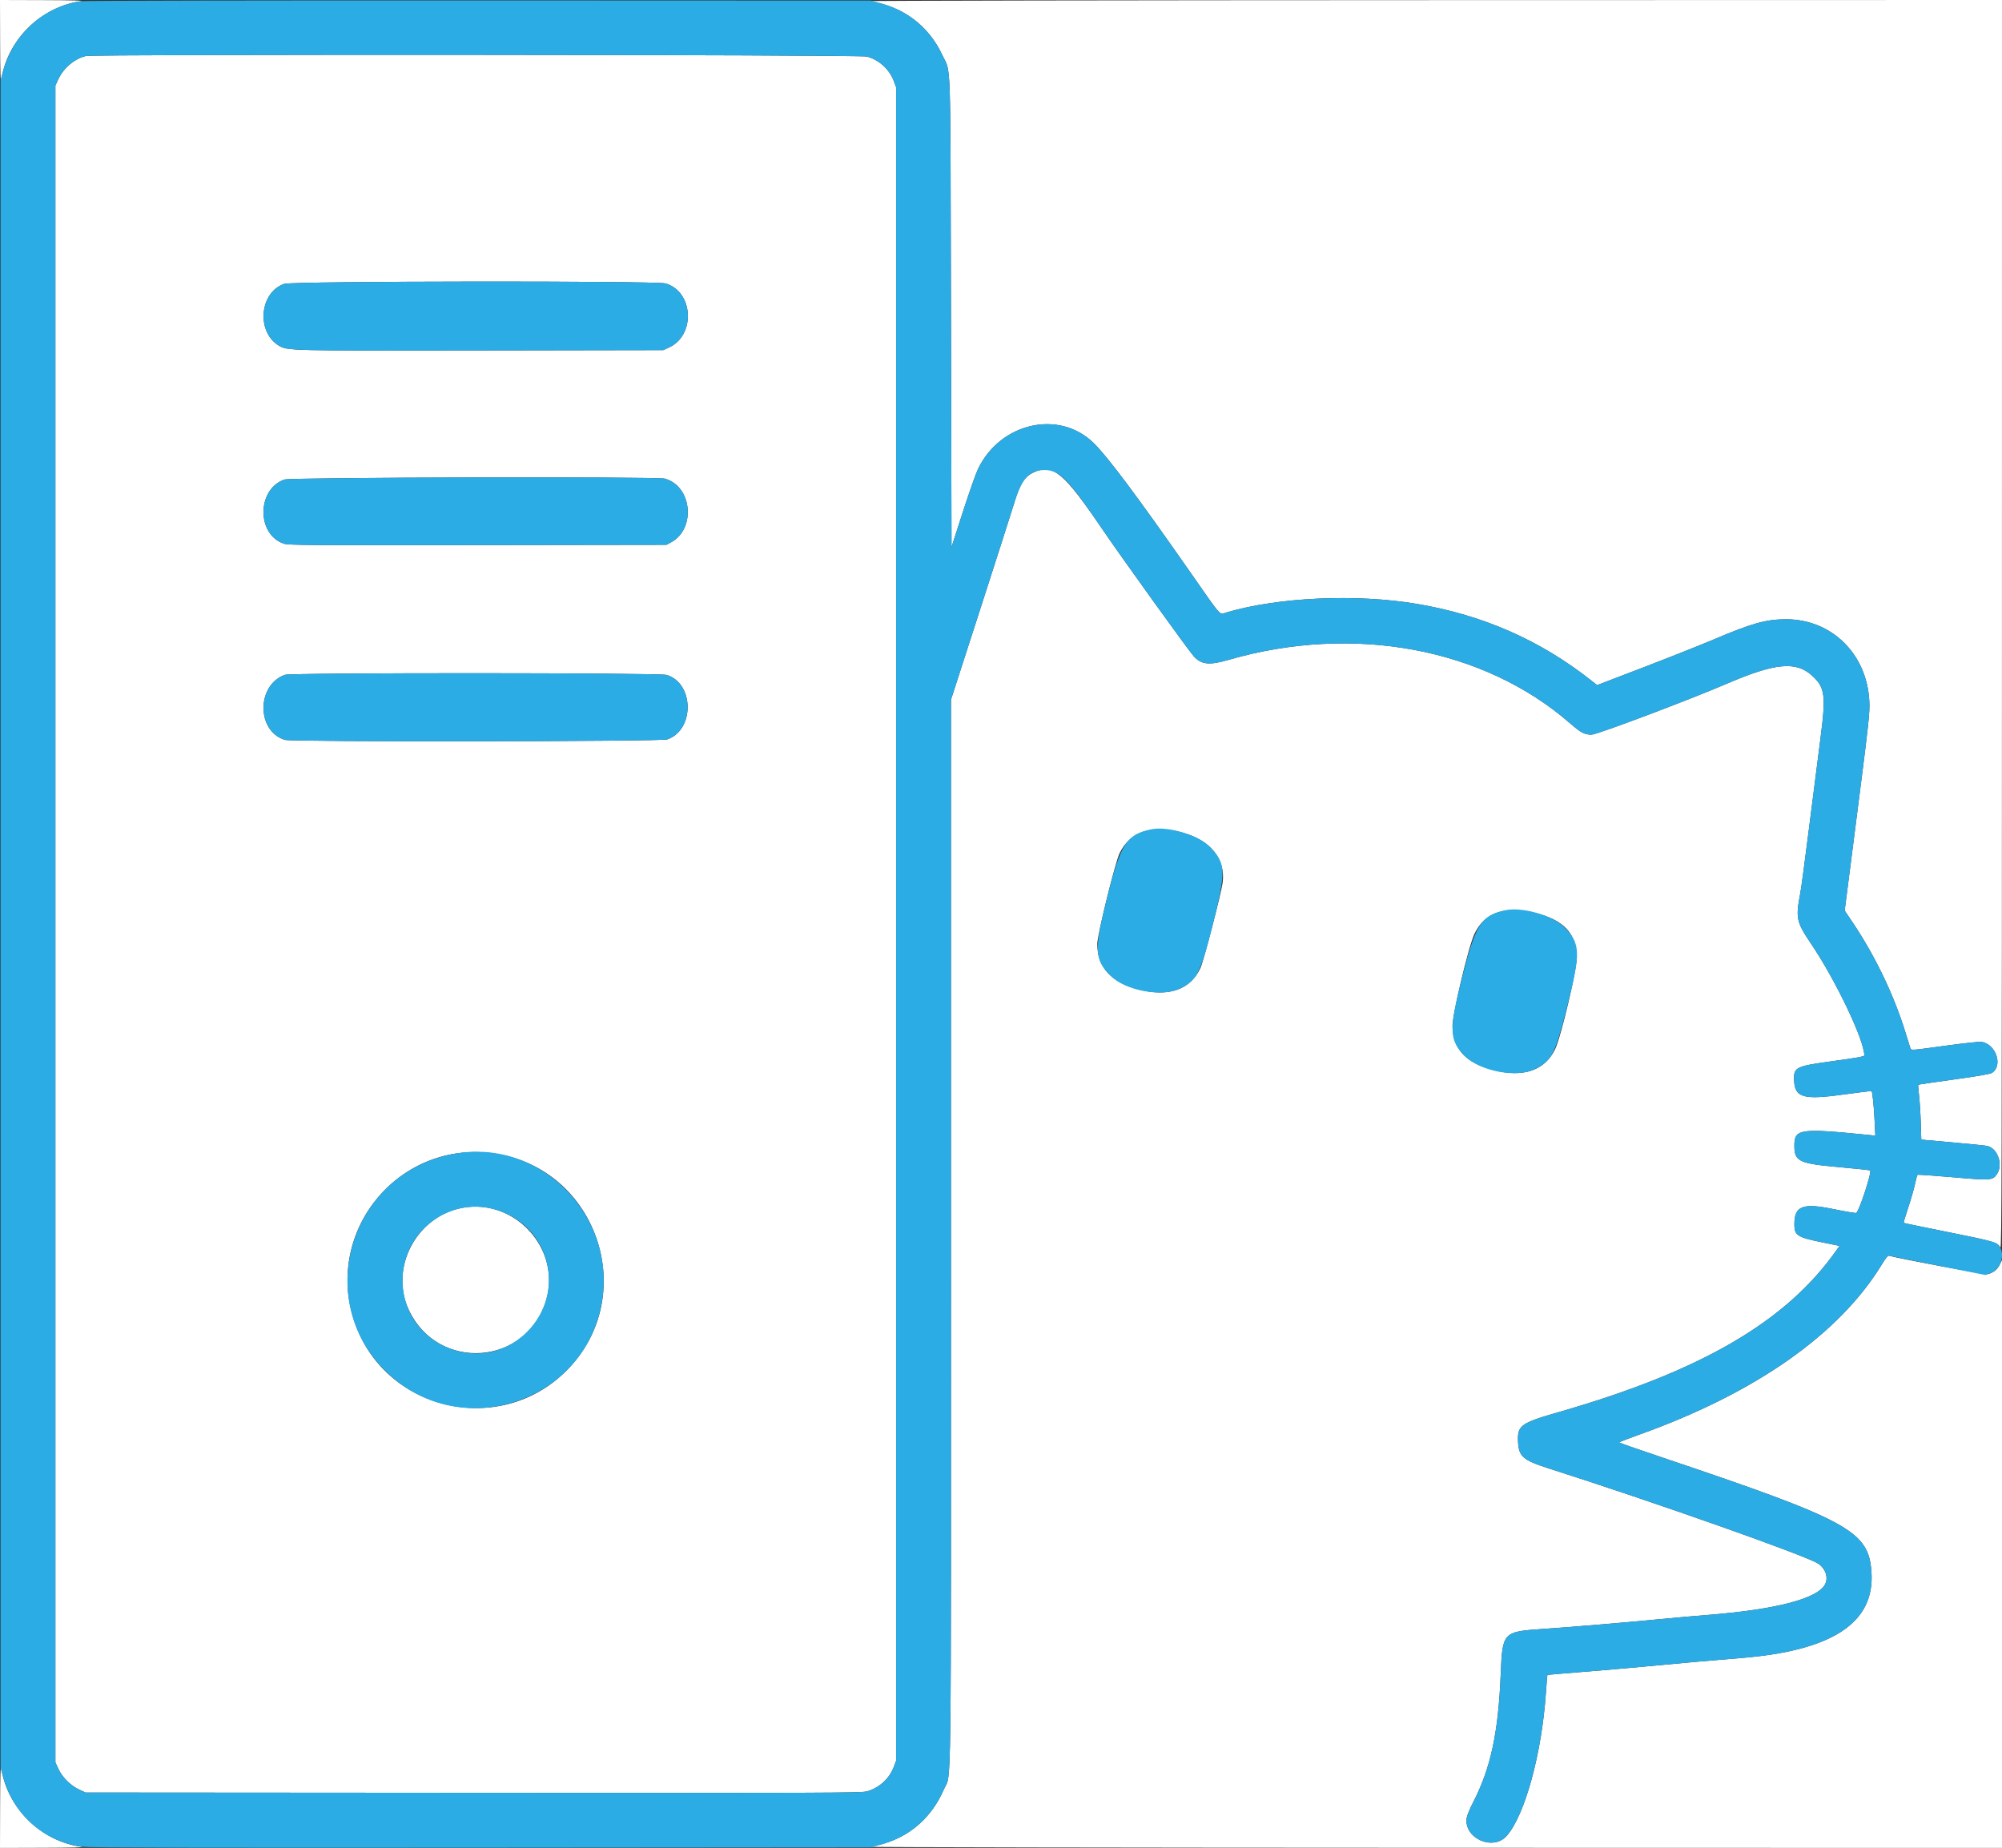 <svg id="svg" version="1.1" xmlns="http://www.w3.org/2000/svg" xmlns:xlink="http://www.w3.org/1999/xlink" width="400" height="369.264" viewBox="0, 0, 400,369.264"><rect x="0" y="0" width="400" height="369.264" fill="#333333" stroke="none"/><g id="svgg"><path id="path0" d="M0.026 8.651 C 0.043 14.224,0.116 16.866,0.232 16.077 C 1.417 7.998,8.113 1.365,16.228 0.232 C 17.066 0.115,14.453 0.043,8.759 0.026 L 0.000 0.000 0.026 8.651 M173.710 0.232 C 180.291 1.197,185.493 5.042,188.272 10.995 C 190.050 14.803,189.875 9.612,190.001 62.347 L 190.113 109.326 192.348 102.392 C 193.578 98.579,194.942 94.703,195.380 93.780 C 199.813 84.435,211.645 81.765,218.536 88.553 C 221.375 91.350,227.201 99.144,237.816 114.347 C 244.299 123.633,243.576 122.819,244.971 122.405 C 255.321 119.331,271.003 118.621,283.138 120.677 C 296.331 122.912,307.745 127.935,317.953 135.998 L 319.105 136.907 328.548 133.284 C 333.741 131.291,339.973 128.817,342.397 127.785 C 349.969 124.562,352.840 123.756,356.797 123.744 C 365.907 123.716,372.981 130.620,373.487 140.032 C 373.617 142.448,373.467 143.799,370.417 167.551 L 368.567 181.958 370.185 184.363 C 374.600 190.925,378.366 198.754,380.655 206.126 C 381.150 207.722,381.619 209.227,381.697 209.471 C 381.837 209.913,381.870 209.910,388.501 208.992 C 392.168 208.483,395.502 208.123,395.916 208.190 C 398.804 208.656,400.242 212.924,398.004 214.390 C 397.651 214.622,395.152 215.056,390.417 215.708 C 386.533 216.242,383.318 216.718,383.271 216.765 C 383.225 216.811,383.296 217.797,383.431 218.957 C 383.565 220.116,383.719 222.563,383.774 224.395 L 383.874 227.727 390.194 228.289 C 393.670 228.598,396.765 228.914,397.071 228.991 C 399.203 229.526,400.282 232.808,398.943 234.687 C 398.098 235.875,397.670 235.901,390.089 235.238 C 386.321 234.908,383.181 234.695,383.112 234.764 C 383.042 234.834,382.803 235.725,382.580 236.745 C 382.357 237.765,381.747 239.877,381.224 241.438 C 380.701 243.000,380.309 244.315,380.351 244.361 C 380.394 244.407,384.441 245.248,389.345 246.230 C 398.423 248.048,399.105 248.251,399.678 249.305 C 399.941 249.789,399.984 232.849,399.991 124.933 L 400.000 0.000 286.244 0.026 C 223.678 0.041,173.038 0.133,173.710 0.232 M17.140 11.195 C 14.912 11.720,12.708 13.575,11.671 15.798 L 11.069 17.088 11.069 184.632 L 11.069 352.176 11.676 353.488 C 12.443 355.148,14.105 356.804,15.798 357.593 L 17.088 358.195 94.567 358.250 C 164.810 358.300,172.156 358.273,173.234 357.964 C 175.700 357.255,177.708 355.408,178.598 353.028 L 179.044 351.838 179.044 184.632 L 179.044 17.426 178.598 16.235 C 177.712 13.867,175.713 12.022,173.255 11.303 C 171.928 10.915,18.778 10.809,17.140 11.195 M132.998 56.642 C 138.585 58.301,139.017 67.020,133.633 69.454 L 132.509 69.962 96.292 70.025 C 57.506 70.093,57.372 70.090,55.676 69.042 C 51.163 66.252,51.865 58.421,56.781 56.723 C 58.397 56.165,131.131 56.087,132.998 56.642 M206.641 94.338 C 204.693 95.222,203.833 96.575,202.571 100.741 C 202.148 102.136,199.148 111.499,195.904 121.548 L 190.005 139.819 190.005 246.168 C 190.005 364.007,190.131 353.965,188.611 357.511 C 185.858 363.933,180.563 368.027,173.710 369.032 C 173.038 369.131,223.678 369.223,286.244 369.238 L 400.000 369.264 400.000 310.532 L 400.000 251.800 399.536 252.738 C 399.041 253.737,398.162 254.406,397.077 254.612 C 396.555 254.710,379.418 251.499,377.430 250.930 C 377.210 250.867,376.761 251.404,376.033 252.601 C 367.538 266.571,350.834 278.317,327.624 286.642 C 325.352 287.458,323.491 288.173,323.490 288.232 C 323.488 288.291,327.331 289.633,332.029 291.214 C 369.504 303.828,373.355 305.935,373.917 314.132 C 374.614 324.291,366.090 329.879,347.680 331.334 C 342.473 331.745,336.115 332.309,328.318 333.049 C 325.126 333.352,319.528 333.835,315.879 334.121 C 312.229 334.407,309.213 334.670,309.177 334.706 C 309.141 334.742,309.003 336.366,308.869 338.315 C 308.043 350.414,304.671 362.724,301.057 366.840 C 298.309 369.971,292.395 367.300,293.047 363.223 C 293.121 362.762,293.701 361.375,294.337 360.140 C 297.848 353.324,299.366 346.257,299.846 334.485 C 300.185 326.166,300.294 326.049,308.210 325.507 C 314.401 325.084,324.493 324.242,331.220 323.589 C 334.234 323.296,338.635 322.906,340.999 322.721 C 354.776 321.647,363.161 319.470,364.655 316.579 C 365.355 315.226,364.745 313.431,363.250 312.441 C 360.895 310.883,330.796 300.250,309.296 293.383 C 304.342 291.800,303.473 291.049,303.313 288.212 C 303.123 284.854,303.762 284.378,311.396 282.187 C 340.031 273.966,357.050 264.012,367.065 249.627 L 367.531 248.959 364.152 248.270 C 359.078 247.236,358.517 246.877,358.517 244.669 C 358.517 240.982,360.136 240.341,366.271 241.599 C 368.644 242.086,370.714 242.435,370.871 242.375 C 371.418 242.165,374.020 234.238,373.660 233.878 C 373.601 233.820,370.717 233.518,367.251 233.207 C 359.439 232.507,358.517 232.058,358.517 228.960 C 358.517 225.544,359.513 225.404,373.752 226.834 L 374.693 226.928 374.539 223.817 C 374.393 220.866,374.116 218.215,373.936 218.035 C 373.891 217.989,371.346 218.298,368.281 218.720 C 360.122 219.845,358.508 219.328,358.451 215.575 C 358.416 213.255,358.937 213.022,366.419 212.009 C 370.882 211.405,372.488 211.113,372.488 210.904 C 372.488 207.856,366.781 195.887,361.822 188.537 C 358.904 184.213,358.745 183.451,359.706 178.439 C 359.880 177.530,360.654 171.757,361.425 165.610 C 362.197 159.463,363.221 151.435,363.700 147.770 C 364.860 138.903,364.664 137.395,362.038 134.995 C 358.850 132.082,354.672 132.474,345.114 136.583 C 337.518 139.848,319.069 146.803,318.003 146.803 C 316.581 146.803,315.866 146.426,313.700 144.538 C 296.449 129.494,270.391 124.646,245.496 131.850 C 241.625 132.970,240.074 132.822,238.550 131.186 C 237.574 130.138,224.001 111.278,220.322 105.857 C 212.587 94.463,210.408 92.627,206.641 94.338 M132.839 95.646 C 138.296 97.162,139.100 105.686,134.042 108.392 L 133.154 108.866 95.441 108.922 C 61.910 108.972,57.618 108.942,56.729 108.646 C 51.229 106.820,51.305 97.735,56.836 95.823 C 58.105 95.385,131.284 95.214,132.839 95.646 M133.178 134.869 C 138.723 136.516,138.816 145.881,133.306 147.758 C 132.047 148.187,58.371 148.275,56.950 147.850 C 51.224 146.134,51.212 136.893,56.933 134.848 C 58.175 134.404,131.681 134.424,133.178 134.869 M236.184 166.360 C 241.797 167.840,244.898 171.665,244.286 176.356 C 244.013 178.451,240.486 192.056,239.870 193.389 C 237.860 197.741,233.589 199.261,227.620 197.747 C 222.010 196.325,219.237 193.301,219.237 188.607 C 219.237 186.856,222.830 172.274,223.701 170.490 C 225.816 166.156,230.073 164.748,236.184 166.360 M306.960 182.490 C 312.392 183.861,314.857 186.478,315.053 191.080 C 315.151 193.395,311.918 207.188,310.687 209.705 C 308.635 213.899,304.400 215.351,298.549 213.867 C 292.945 212.446,290.404 209.800,290.208 205.180 C 290.115 202.975,293.406 189.091,294.621 186.566 C 296.692 182.262,300.749 180.922,306.960 182.490 M98.872 230.509 C 119.541 233.625,127.931 259.138,113.148 273.921 C 99.702 287.367,76.500 281.804,70.698 263.745 C 64.864 245.584,80.048 227.672,98.872 230.509 M92.638 241.308 C 83.327 242.851,77.722 253.303,81.675 261.752 C 87.503 274.205,105.296 272.912,109.141 259.756 C 112.085 249.684,103.049 239.583,92.638 241.308 M0.026 360.613 L 0.000 369.264 8.759 369.238 C 14.453 369.221,17.066 369.148,16.228 369.031 C 8.113 367.899,1.417 361.266,0.232 353.187 C 0.116 352.397,0.043 355.040,0.026 360.613 " stroke="none" fill="#ffffff" fill-rule="evenodd"></path><path id="path1" d="M16.228 0.231 C 8.756 1.280,2.640 6.776,0.579 14.293 L 0.107 16.013 0.107 184.632 L 0.107 353.251 0.579 354.970 C 2.684 362.649,8.808 368.045,16.550 369.044 C 17.853 369.212,40.682 369.261,96.185 369.215 L 173.992 369.152 175.819 368.662 C 181.712 367.082,186.176 363.190,188.611 357.511 C 190.131 353.965,190.005 364.007,190.005 246.168 L 190.005 139.819 195.904 121.548 C 199.148 111.499,202.148 102.136,202.571 100.741 C 204.134 95.583,205.613 93.945,208.717 93.933 C 211.681 93.921,213.461 95.750,220.322 105.857 C 224.001 111.278,237.574 130.138,238.550 131.186 C 240.074 132.822,241.625 132.970,245.496 131.850 C 270.391 124.646,296.449 129.494,313.700 144.538 C 315.866 146.426,316.581 146.803,318.003 146.803 C 319.069 146.803,337.518 139.848,345.114 136.583 C 354.672 132.474,358.850 132.082,362.038 134.995 C 364.664 137.395,364.860 138.903,363.700 147.770 C 363.221 151.435,362.197 159.463,361.425 165.610 C 360.654 171.757,359.880 177.530,359.706 178.439 C 358.745 183.451,358.904 184.213,361.822 188.537 C 366.781 195.887,372.488 207.856,372.488 210.904 C 372.488 211.113,370.882 211.405,366.419 212.009 C 358.937 213.022,358.416 213.255,358.451 215.575 C 358.508 219.328,360.122 219.845,368.281 218.720 C 371.346 218.298,373.891 217.989,373.936 218.035 C 374.116 218.215,374.393 220.866,374.539 223.817 L 374.693 226.928 373.752 226.834 C 359.513 225.404,358.517 225.544,358.517 228.960 C 358.517 232.058,359.439 232.507,367.251 233.207 C 370.717 233.518,373.601 233.820,373.660 233.878 C 374.020 234.238,371.418 242.165,370.871 242.375 C 370.714 242.435,368.644 242.086,366.271 241.599 C 360.136 240.341,358.517 240.982,358.517 244.669 C 358.517 246.877,359.078 247.236,364.152 248.270 L 367.531 248.959 367.065 249.627 C 357.050 264.012,340.031 273.966,311.396 282.187 C 303.762 284.378,303.123 284.854,303.313 288.212 C 303.473 291.049,304.342 291.800,309.296 293.383 C 330.796 300.250,360.895 310.883,363.250 312.441 C 364.745 313.431,365.355 315.226,364.655 316.579 C 363.161 319.470,354.776 321.647,340.999 322.721 C 338.635 322.906,334.234 323.296,331.220 323.589 C 324.493 324.242,314.401 325.084,308.210 325.507 C 300.294 326.049,300.185 326.166,299.846 334.485 C 299.366 346.257,297.848 353.324,294.337 360.140 C 293.701 361.375,293.121 362.762,293.047 363.223 C 292.395 367.300,298.309 369.971,301.057 366.840 C 304.671 362.724,308.043 350.414,308.869 338.315 C 309.003 336.366,309.141 334.742,309.177 334.706 C 309.213 334.670,312.229 334.407,315.879 334.121 C 319.528 333.835,325.126 333.352,328.318 333.049 C 336.115 332.309,342.473 331.745,347.680 331.334 C 366.090 329.879,374.614 324.291,373.917 314.132 C 373.355 305.935,369.504 303.828,332.029 291.214 C 327.331 289.633,323.488 288.291,323.490 288.232 C 323.491 288.173,325.352 287.458,327.624 286.642 C 350.836 278.316,367.547 266.564,376.034 252.597 C 376.625 251.625,377.206 250.863,377.324 250.904 C 377.442 250.945,381.851 251.836,387.121 252.884 L 396.702 254.788 397.718 254.400 C 400.101 253.490,400.833 249.827,398.907 248.455 C 398.467 248.142,395.848 247.533,389.365 246.234 C 384.450 245.250,380.394 244.407,380.351 244.361 C 380.309 244.315,380.701 243.000,381.224 241.438 C 381.747 239.877,382.357 237.765,382.580 236.745 C 382.803 235.725,383.042 234.834,383.112 234.764 C 383.181 234.695,386.321 234.908,390.089 235.238 C 397.670 235.901,398.098 235.875,398.943 234.687 C 400.282 232.808,399.203 229.526,397.071 228.991 C 396.765 228.914,393.670 228.598,390.194 228.289 L 383.874 227.727 383.774 224.395 C 383.719 222.563,383.565 220.116,383.431 218.957 C 383.296 217.797,383.225 216.811,383.271 216.765 C 383.318 216.718,386.533 216.242,390.417 215.708 C 395.152 215.056,397.651 214.622,398.004 214.390 C 400.242 212.924,398.804 208.656,395.916 208.190 C 395.502 208.123,392.168 208.483,388.501 208.992 C 381.870 209.910,381.837 209.913,381.697 209.471 C 381.619 209.227,381.150 207.722,380.655 206.126 C 378.366 198.754,374.600 190.925,370.185 184.363 L 368.567 181.958 370.417 167.551 C 373.467 143.799,373.617 142.448,373.487 140.032 C 372.981 130.621,365.906 123.716,356.797 123.744 C 352.840 123.756,349.969 124.562,342.397 127.785 C 339.973 128.817,333.741 131.291,328.548 133.284 L 319.105 136.907 317.953 135.998 C 307.745 127.935,296.331 122.912,283.138 120.677 C 271.003 118.621,255.321 119.331,244.971 122.405 C 243.576 122.819,244.299 123.633,237.816 114.347 C 227.201 99.144,221.375 91.350,218.536 88.553 C 211.645 81.765,199.813 84.435,195.380 93.780 C 194.942 94.703,193.578 98.579,192.348 102.392 L 190.113 109.326 190.001 62.347 C 189.875 9.612,190.050 14.803,188.272 10.995 C 185.817 5.737,181.483 2.132,175.761 0.589 L 173.992 0.112 95.755 0.081 C 52.724 0.064,16.937 0.132,16.228 0.231 M173.255 11.303 C 175.713 12.022,177.712 13.867,178.598 16.235 L 179.044 17.426 179.044 184.632 L 179.044 351.838 178.598 353.028 C 177.708 355.408,175.700 357.255,173.234 357.964 C 172.156 358.273,164.810 358.300,94.567 358.250 L 17.088 358.195 15.798 357.593 C 14.105 356.804,12.443 355.148,11.676 353.488 L 11.069 352.176 11.069 184.632 L 11.069 17.088 11.671 15.798 C 12.708 13.575,14.912 11.720,17.140 11.195 C 18.778 10.809,171.928 10.915,173.255 11.303 M56.781 56.723 C 51.865 58.421,51.163 66.252,55.676 69.042 C 57.372 70.090,57.506 70.093,96.292 70.025 L 132.509 69.962 133.633 69.454 C 139.017 67.020,138.585 58.301,132.998 56.642 C 131.131 56.087,58.397 56.165,56.781 56.723 M56.836 95.823 C 51.305 97.735,51.229 106.820,56.729 108.646 C 57.618 108.942,61.910 108.972,95.441 108.922 L 133.154 108.866 134.042 108.392 C 139.100 105.686,138.296 97.162,132.839 95.646 C 131.284 95.214,58.105 95.385,56.836 95.823 M56.933 134.848 C 51.212 136.893,51.224 146.134,56.950 147.850 C 58.371 148.275,132.047 148.187,133.306 147.758 C 138.816 145.881,138.723 136.516,133.178 134.869 C 131.681 134.424,58.175 134.404,56.933 134.848 M230.007 165.722 C 225.068 166.760,223.883 168.603,221.175 179.470 C 218.540 190.042,218.633 191.754,222.022 195.086 C 224.942 197.957,232.044 199.262,235.624 197.586 C 239.132 195.944,239.868 194.531,242.317 184.739 C 244.986 174.071,244.939 172.597,241.819 169.299 C 239.546 166.895,233.352 165.019,230.007 165.722 M300.699 181.903 C 295.887 182.999,294.837 184.657,292.089 195.486 C 289.453 205.875,289.536 207.903,292.729 211.062 C 295.763 214.065,303.016 215.434,306.584 213.677 C 310.084 211.954,310.699 210.759,313.200 200.828 C 315.851 190.296,315.774 188.506,312.525 185.250 C 310.168 182.887,304.018 181.147,300.699 181.903 M92.101 230.347 C 70.406 233.159,61.684 259.535,77.517 274.451 C 92.296 288.374,116.817 280.202,120.252 260.208 C 123.135 243.428,108.767 228.187,92.101 230.347 M98.492 241.576 C 109.716 244.446,113.443 258.066,105.233 266.208 C 95.785 275.577,79.761 268.344,80.457 255.024 C 80.933 245.896,89.732 239.335,98.492 241.576 " stroke="none" fill="#2cace4" fill-rule="evenodd"></path></g></svg>